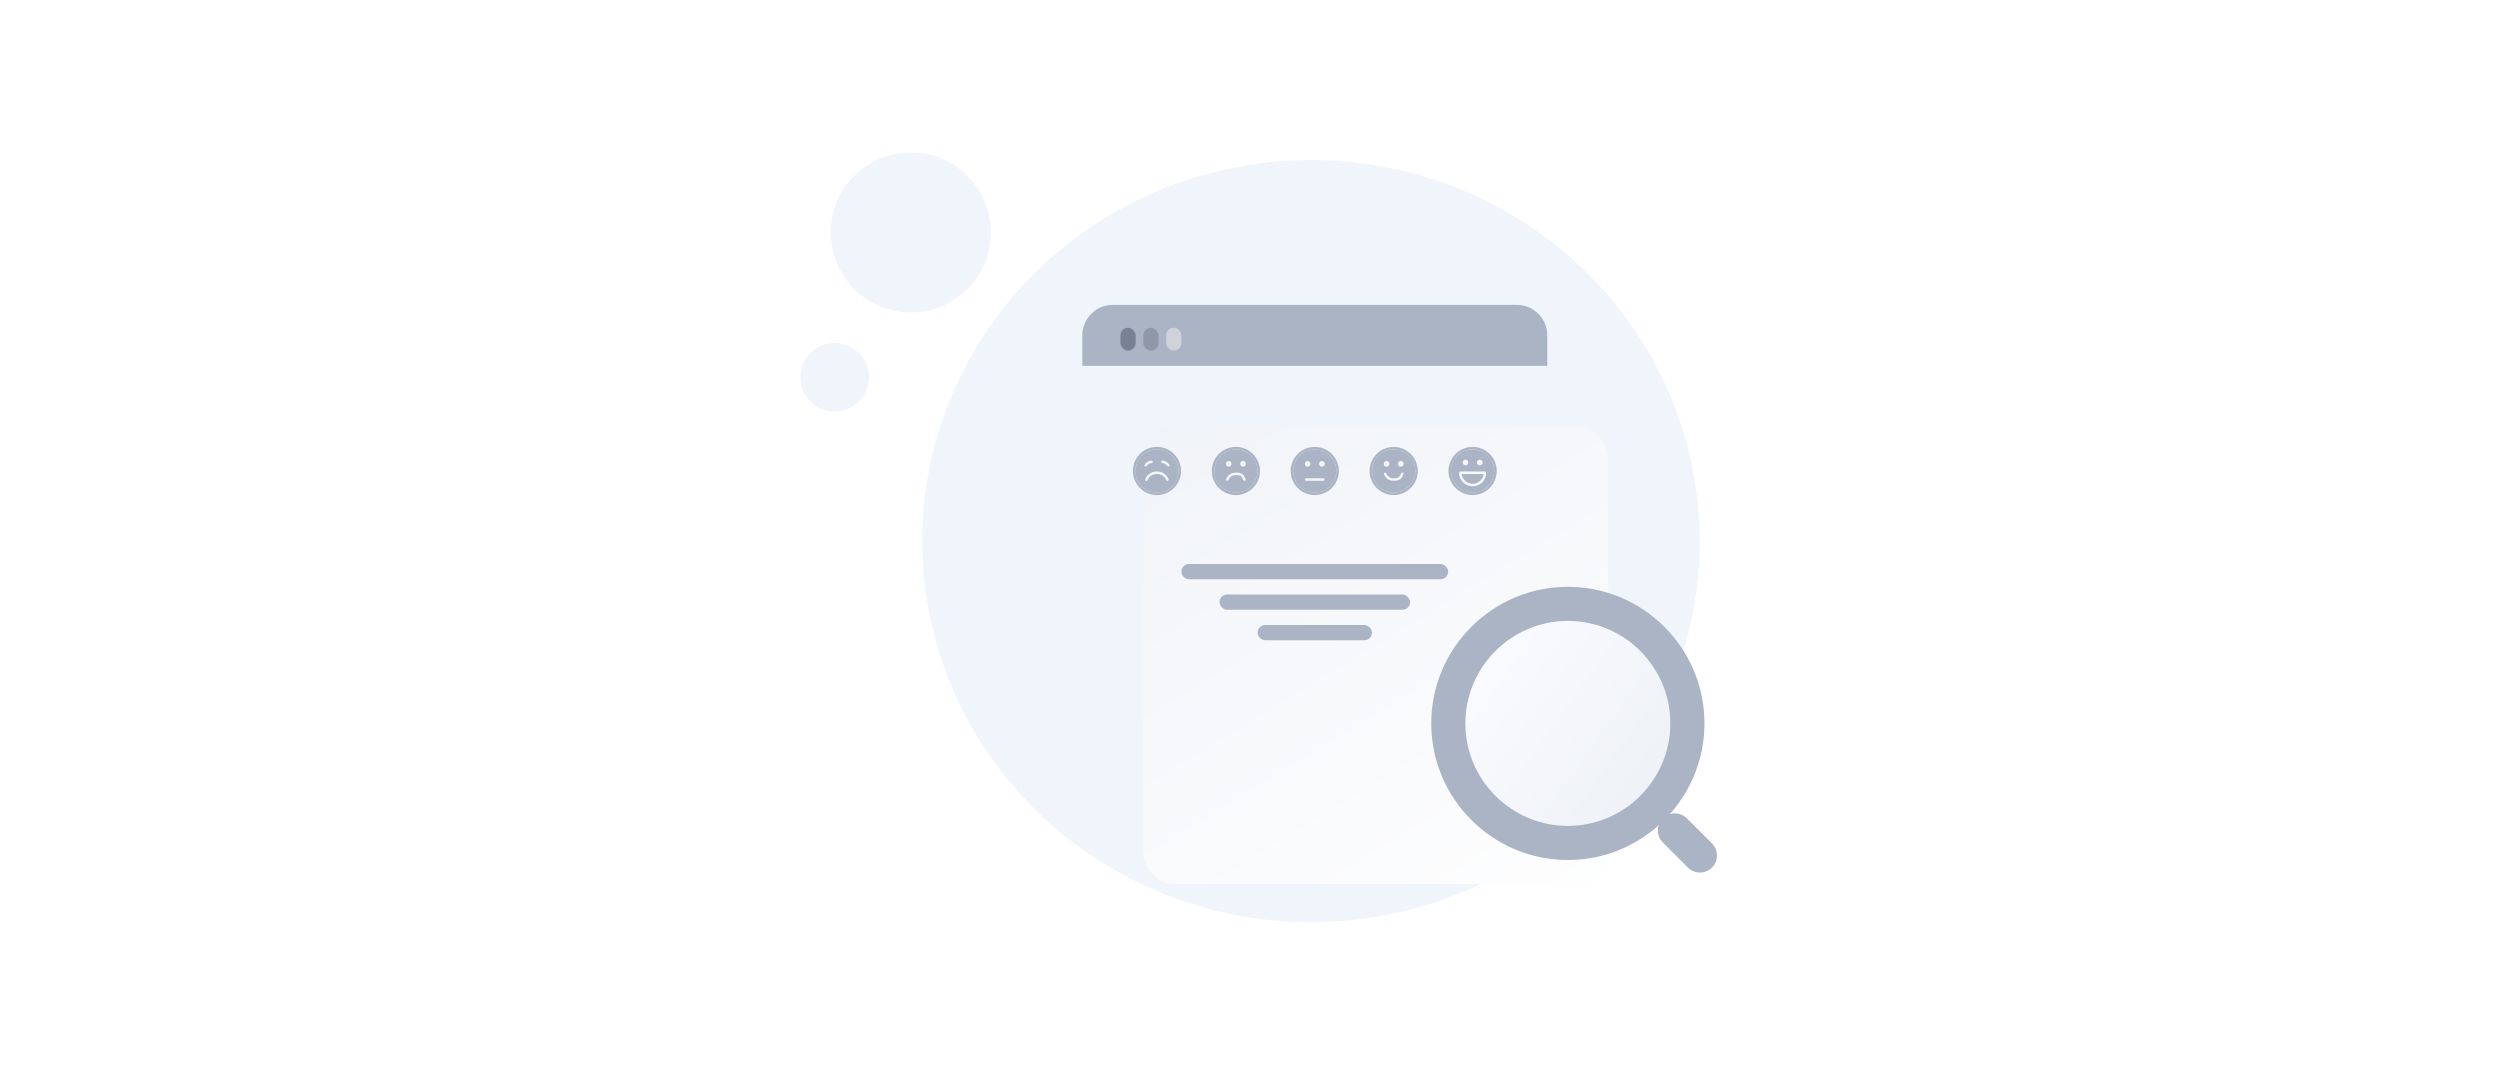 <svg width="328" height="140" viewBox="0 0 328 140" fill="none" xmlns="http://www.w3.org/2000/svg">
<g clip-path="url(#clip0_341_1637)">
<ellipse cx="172" cy="71" rx="51" ry="50" fill="#467BCC" fill-opacity="0.08"/>
<circle cx="119.5" cy="30.5" r="10.5" fill="#467BCC" fill-opacity="0.08"/>
<g filter="url(#filter0_d_341_1637)">
<rect x="142" y="40" width="61" height="60" rx="4" fill="url(#paint0_linear_341_1637)"/>
</g>
<path d="M142 44C142 41.791 143.791 40 146 40H199C201.209 40 203 41.791 203 44V48H142V44Z" fill="#AAB4C5"/>
<rect x="147" y="43" width="2" height="3" rx="1" fill="#798294"/>
<rect x="150" y="43" width="2" height="3" rx="1" fill="#9098A7"/>
<rect x="153" y="43" width="2" height="3" rx="1" fill="#CFD3D9"/>
<circle cx="109.5" cy="49.5" r="4.5" fill="#467BCC" fill-opacity="0.08"/>
<circle cx="206.835" cy="94.91" r="14.583" fill="url(#paint1_linear_341_1637)"/>
<path d="M205.703 77.488C215.307 77.488 223.126 85.306 223.126 94.91C223.126 104.514 215.307 112.333 205.703 112.333C196.099 112.333 188.281 104.514 188.281 94.91C188.281 85.306 196.099 77.488 205.703 77.488ZM205.703 80.965C198.006 80.965 191.758 87.229 191.758 94.91C191.758 102.592 198.006 108.856 205.703 108.856C213.401 108.856 219.649 102.592 219.649 94.91C219.649 87.228 213.401 80.965 205.703 80.965Z" fill="#AAB4C5" stroke="#AAB4C5"/>
<path d="M218.639 107.596C219.318 107.043 220.333 107.083 220.965 107.715L224.267 111.017L224.385 111.148C224.938 111.827 224.899 112.842 224.267 113.474C223.92 113.82 223.477 113.984 223.038 113.984C222.654 113.984 222.266 113.858 221.943 113.595L221.81 113.474L218.508 110.172C217.834 109.498 217.834 108.389 218.508 107.715L218.639 107.596Z" fill="#AAB4C5" stroke="#AAB4C5"/>
<path fill-rule="evenodd" clip-rule="evenodd" d="M172.498 58.632C171.66 58.632 170.856 58.965 170.263 59.557C169.671 60.15 169.338 60.954 169.338 61.792C169.338 62.63 169.671 63.434 170.263 64.027C170.856 64.619 171.66 64.952 172.498 64.952C173.336 64.952 174.14 64.619 174.733 64.027C175.325 63.434 175.658 62.63 175.658 61.792C175.658 60.954 175.325 60.15 174.733 59.557C174.14 58.965 173.336 58.632 172.498 58.632ZM170.495 59.789C171.026 59.258 171.747 58.959 172.498 58.959C173.249 58.959 173.97 59.258 174.501 59.789C175.032 60.32 175.331 61.041 175.331 61.792C175.331 62.543 175.032 63.264 174.501 63.795C173.97 64.326 173.249 64.624 172.498 64.624C171.747 64.624 171.026 64.326 170.495 63.795C169.964 63.264 169.666 62.543 169.666 61.792C169.666 61.041 169.964 60.32 170.495 59.789Z" fill="#AAB4C5"/>
<path fill-rule="evenodd" clip-rule="evenodd" d="M172.498 58.959C171.747 58.959 171.026 59.258 170.495 59.789C169.964 60.32 169.666 61.041 169.666 61.792C169.666 62.543 169.964 63.264 170.495 63.795C171.026 64.326 171.747 64.624 172.498 64.624C173.249 64.624 173.97 64.326 174.501 63.795C175.032 63.264 175.331 62.543 175.331 61.792C175.331 61.041 175.032 60.32 174.501 59.789C173.97 59.258 173.249 58.959 172.498 58.959ZM171.936 60.855C171.936 61.062 171.768 61.23 171.561 61.23C171.354 61.23 171.186 61.062 171.186 60.855C171.186 60.649 171.354 60.481 171.561 60.481C171.768 60.481 171.936 60.649 171.936 60.855ZM173.435 61.23C173.642 61.23 173.81 61.062 173.81 60.855C173.81 60.649 173.642 60.481 173.435 60.481C173.228 60.481 173.061 60.649 173.061 60.855C173.061 61.062 173.228 61.23 173.435 61.23ZM171.373 62.752C171.283 62.752 171.21 62.825 171.21 62.916C171.21 63.006 171.283 63.08 171.373 63.08C172.111 63.08 172.15 63.08 172.229 63.08L173.621 63.08C173.711 63.08 173.785 63.006 173.785 62.916C173.785 62.825 173.711 62.752 173.621 62.752L172.229 62.752C172.15 62.752 172.111 62.752 171.373 62.752Z" fill="#AAB4C5"/>
<g clip-path="url(#clip1_341_1637)">
<path fill-rule="evenodd" clip-rule="evenodd" d="M162.147 58.632C161.308 58.632 160.505 58.965 159.912 59.557C159.319 60.15 158.986 60.954 158.986 61.792C158.986 62.63 159.319 63.434 159.912 64.027C160.505 64.619 161.308 64.952 162.147 64.952C162.985 64.952 163.789 64.619 164.381 64.027C164.974 63.434 165.307 62.63 165.307 61.792C165.307 60.954 164.974 60.15 164.381 59.557C163.789 58.965 162.985 58.632 162.147 58.632ZM160.144 59.789C160.675 59.258 161.395 58.959 162.147 58.959C162.898 58.959 163.618 59.258 164.149 59.789C164.681 60.32 164.979 61.041 164.979 61.792C164.979 62.543 164.681 63.264 164.149 63.795C163.618 64.326 162.898 64.624 162.147 64.624C161.395 64.624 160.675 64.326 160.144 63.795C159.612 63.264 159.314 62.543 159.314 61.792C159.314 61.041 159.612 60.32 160.144 59.789Z" fill="#AAB4C5"/>
<path fill-rule="evenodd" clip-rule="evenodd" d="M162.147 58.959C161.395 58.959 160.675 59.258 160.144 59.789C159.612 60.32 159.314 61.041 159.314 61.792C159.314 62.543 159.612 63.264 160.144 63.795C160.675 64.326 161.395 64.624 162.147 64.624C162.898 64.624 163.618 64.326 164.149 63.795C164.681 63.264 164.979 62.543 164.979 61.792C164.979 61.041 164.681 60.32 164.149 59.789C163.618 59.258 162.898 58.959 162.147 58.959ZM161.584 60.855C161.584 61.062 161.416 61.23 161.209 61.23C161.003 61.23 160.835 61.062 160.835 60.855C160.835 60.649 161.003 60.481 161.209 60.481C161.416 60.481 161.584 60.649 161.584 60.855ZM163.084 61.23C163.291 61.23 163.458 61.062 163.458 60.855C163.458 60.649 163.291 60.481 163.084 60.481C162.877 60.481 162.709 60.649 162.709 60.855C162.709 61.062 162.877 61.23 163.084 61.23ZM161.171 62.983C161.274 62.755 161.406 62.594 161.563 62.49C161.719 62.386 161.911 62.33 162.145 62.33C162.525 62.33 162.703 62.392 162.814 62.481C162.932 62.577 163.002 62.723 163.12 62.983C163.157 63.065 163.254 63.102 163.337 63.065C163.419 63.027 163.456 62.93 163.418 62.848L163.409 62.826C163.304 62.595 163.205 62.376 163.02 62.226C162.822 62.066 162.551 62.002 162.145 62.002C161.857 62.002 161.6 62.072 161.381 62.217C161.163 62.362 160.995 62.576 160.873 62.848C160.835 62.93 160.872 63.028 160.954 63.065C161.037 63.102 161.134 63.065 161.171 62.983Z" fill="#AAB4C5"/>
</g>
<path fill-rule="evenodd" clip-rule="evenodd" d="M151.792 58.632C150.954 58.632 150.15 58.965 149.557 59.557C148.965 60.15 148.632 60.954 148.632 61.792C148.632 62.63 148.965 63.434 149.557 64.027C150.15 64.619 150.954 64.952 151.792 64.952C152.63 64.952 153.434 64.619 154.027 64.027C154.619 63.434 154.952 62.63 154.952 61.792C154.952 60.954 154.619 60.15 154.027 59.557C153.434 58.965 152.63 58.632 151.792 58.632ZM149.789 59.789C150.32 59.258 151.041 58.959 151.792 58.959C152.543 58.959 153.264 59.258 153.795 59.789C154.326 60.32 154.625 61.041 154.625 61.792C154.625 62.543 154.326 63.264 153.795 63.795C153.264 64.326 152.543 64.624 151.792 64.624C151.041 64.624 150.32 64.326 149.789 63.795C149.258 63.264 148.96 62.543 148.96 61.792C148.96 61.041 149.258 60.32 149.789 59.789Z" fill="#AAB4C5"/>
<path fill-rule="evenodd" clip-rule="evenodd" d="M151.792 58.959C151.041 58.959 150.32 59.258 149.789 59.789C149.258 60.32 148.96 61.041 148.96 61.792C148.96 62.543 149.258 63.264 149.789 63.795C150.32 64.326 151.041 64.624 151.792 64.624C152.543 64.624 153.264 64.326 153.795 63.795C154.326 63.264 154.625 62.543 154.625 61.792C154.625 61.041 154.326 60.32 153.795 59.789C153.264 59.258 152.543 58.959 151.792 58.959ZM152.509 60.762C152.532 60.761 152.586 60.766 152.656 60.785L152.859 60.866L153.031 61.001L153.124 61.117C153.165 61.198 153.264 61.23 153.344 61.188C153.425 61.147 153.457 61.048 153.416 60.968C153.384 60.906 153.327 60.834 153.263 60.77C153.198 60.704 153.115 60.636 153.023 60.583C152.931 60.529 152.83 60.492 152.74 60.468C152.652 60.445 152.563 60.431 152.493 60.435C152.403 60.439 152.333 60.516 152.338 60.607C152.342 60.697 152.419 60.767 152.509 60.762ZM150.728 60.867C150.789 60.831 150.861 60.803 150.93 60.786C151 60.767 151.054 60.762 151.077 60.763C151.167 60.768 151.244 60.698 151.249 60.608C151.253 60.517 151.184 60.44 151.093 60.436C151.024 60.432 150.934 60.446 150.846 60.469C150.756 60.492 150.655 60.53 150.563 60.583C150.471 60.636 150.389 60.705 150.323 60.771C150.259 60.835 150.203 60.906 150.171 60.968C150.13 61.048 150.161 61.147 150.242 61.189C150.322 61.23 150.421 61.198 150.462 61.118C150.473 61.097 150.504 61.054 150.556 61.002C150.605 60.952 150.666 60.902 150.728 60.867ZM152.147 62.225C151.431 62.059 150.743 62.432 150.567 62.993C150.539 63.079 150.448 63.127 150.361 63.1C150.275 63.073 150.227 62.981 150.254 62.895C150.491 62.139 151.372 61.708 152.222 61.906L152.224 61.907C152.474 61.967 152.705 62.088 152.898 62.259C153.091 62.43 153.239 62.645 153.33 62.886C153.361 62.971 153.318 63.065 153.234 63.097C153.149 63.129 153.055 63.086 153.023 63.001C152.951 62.81 152.834 62.64 152.681 62.504C152.528 62.369 152.345 62.273 152.147 62.225Z" fill="#AAB4C5"/>
<path fill-rule="evenodd" clip-rule="evenodd" d="M190.973 59.557C191.566 58.965 192.37 58.632 193.208 58.632C194.046 58.632 194.85 58.965 195.443 59.557C196.035 60.15 196.368 60.954 196.368 61.792C196.368 62.63 196.035 63.434 195.443 64.027C194.85 64.619 194.046 64.952 193.208 64.952C192.37 64.952 191.566 64.619 190.973 64.027C190.381 63.434 190.048 62.63 190.048 61.792C190.048 60.954 190.381 60.15 190.973 59.557ZM193.208 58.959C192.457 58.959 191.736 59.258 191.205 59.789C190.674 60.32 190.376 61.041 190.376 61.792C190.376 62.543 190.674 63.264 191.205 63.795C191.736 64.326 192.457 64.624 193.208 64.624C193.959 64.624 194.68 64.326 195.211 63.795C195.742 63.264 196.041 62.543 196.041 61.792C196.041 61.041 195.742 60.32 195.211 59.789C194.68 59.258 193.959 58.959 193.208 58.959Z" fill="#AAB4C5"/>
<path fill-rule="evenodd" clip-rule="evenodd" d="M191.205 59.789C191.736 59.258 192.457 58.959 193.208 58.959C193.959 58.959 194.68 59.258 195.211 59.789C195.742 60.32 196.041 61.041 196.041 61.792C196.041 62.543 195.742 63.264 195.211 63.795C194.68 64.326 193.959 64.624 193.208 64.624C192.457 64.624 191.736 64.326 191.205 63.795C190.674 63.264 190.376 62.543 190.376 61.792C190.376 61.041 190.674 60.32 191.205 59.789ZM191.478 61.907C191.509 61.877 191.551 61.859 191.594 61.859H194.821C194.912 61.859 194.985 61.933 194.985 62.023C194.985 62.495 194.798 62.947 194.465 63.28C194.131 63.613 193.679 63.8 193.208 63.8C192.736 63.8 192.284 63.613 191.951 63.28C191.618 62.947 191.431 62.495 191.431 62.023C191.431 61.98 191.448 61.938 191.478 61.907ZM192.271 61.057C192.478 61.057 192.646 60.889 192.646 60.682C192.646 60.475 192.478 60.308 192.271 60.308C192.064 60.308 191.897 60.475 191.897 60.682C191.897 60.889 192.064 61.057 192.271 61.057ZM194.143 61.057C194.35 61.057 194.517 60.889 194.517 60.682C194.517 60.475 194.35 60.308 194.143 60.308C193.936 60.308 193.768 60.475 193.768 60.682C193.768 60.889 193.936 61.057 194.143 61.057Z" fill="#AAB4C5"/>
<path d="M192.183 63.048C191.95 62.815 191.804 62.511 191.768 62.187H194.648C194.611 62.511 194.466 62.815 194.233 63.048C193.961 63.32 193.592 63.473 193.208 63.473C192.823 63.473 192.455 63.32 192.183 63.048Z" fill="#AAB4C5"/>
<g clip-path="url(#clip2_341_1637)">
<path fill-rule="evenodd" clip-rule="evenodd" d="M182.854 58.632C182.015 58.632 181.212 58.965 180.619 59.557C180.026 60.15 179.693 60.954 179.693 61.792C179.693 62.63 180.026 63.434 180.619 64.027C181.212 64.619 182.015 64.952 182.854 64.952C183.692 64.952 184.496 64.619 185.088 64.027C185.681 63.434 186.014 62.63 186.014 61.792C186.014 60.954 185.681 60.15 185.088 59.557C184.496 58.965 183.692 58.632 182.854 58.632ZM180.851 59.789C181.382 59.258 182.102 58.959 182.854 58.959C183.605 58.959 184.325 59.258 184.856 59.789C185.388 60.32 185.686 61.041 185.686 61.792C185.686 62.543 185.388 63.264 184.856 63.795C184.325 64.326 183.605 64.624 182.854 64.624C182.102 64.624 181.382 64.326 180.851 63.795C180.32 63.264 180.021 62.543 180.021 61.792C180.021 61.041 180.32 60.32 180.851 59.789Z" fill="#AAB4C5"/>
<path fill-rule="evenodd" clip-rule="evenodd" d="M182.854 58.959C182.102 58.959 181.382 59.258 180.851 59.789C180.32 60.32 180.021 61.041 180.021 61.792C180.021 62.543 180.32 63.264 180.851 63.795C181.382 64.326 182.102 64.624 182.854 64.624C183.605 64.624 184.325 64.326 184.856 63.795C185.388 63.264 185.686 62.543 185.686 61.792C185.686 61.041 185.388 60.32 184.856 59.789C184.325 59.258 183.605 58.959 182.854 58.959ZM182.291 60.855C182.291 61.062 182.123 61.23 181.916 61.23C181.71 61.23 181.542 61.062 181.542 60.855C181.542 60.649 181.71 60.481 181.916 60.481C182.123 60.481 182.291 60.649 182.291 60.855ZM183.791 61.23C183.998 61.23 184.165 61.062 184.165 60.855C184.165 60.649 183.998 60.481 183.791 60.481C183.584 60.481 183.416 60.649 183.416 60.855C183.416 61.062 183.584 61.23 183.791 61.23ZM181.878 62.099C181.981 62.327 182.113 62.488 182.27 62.592C182.426 62.696 182.618 62.752 182.853 62.752C183.232 62.752 183.41 62.691 183.521 62.601C183.639 62.506 183.709 62.359 183.827 62.099C183.864 62.017 183.961 61.98 184.044 62.017C184.126 62.055 184.163 62.152 184.125 62.234L184.116 62.256C184.011 62.487 183.912 62.706 183.727 62.856C183.529 63.016 183.258 63.08 182.853 63.08C182.564 63.08 182.307 63.011 182.088 62.865C181.87 62.72 181.702 62.506 181.58 62.234C181.542 62.152 181.579 62.055 181.661 62.017C181.744 61.98 181.841 62.017 181.878 62.099Z" fill="#AAB4C5"/>
</g>
<rect x="155" y="74" width="35" height="2" rx="1" fill="#AAB4C5"/>
<rect x="160" y="78" width="25" height="2" rx="1" fill="#AAB4C5"/>
<rect x="165" y="82" width="15" height="2" rx="1" fill="#AAB4C5"/>
</g>
<defs>
<filter id="filter0_d_341_1637" x="118" y="24" width="125" height="124" filterUnits="userSpaceOnUse" color-interpolation-filters="sRGB">
<feFlood flood-opacity="0" result="BackgroundImageFix"/>
<feColorMatrix in="SourceAlpha" type="matrix" values="0 0 0 0 0 0 0 0 0 0 0 0 0 0 0 0 0 0 127 0" result="hardAlpha"/>
<feOffset dx="8" dy="16"/>
<feGaussianBlur stdDeviation="16"/>
<feComposite in2="hardAlpha" operator="out"/>
<feColorMatrix type="matrix" values="0 0 0 0 0.125 0 0 0 0 0.173 0 0 0 0 0.2 0 0 0 0.12 0"/>
<feBlend mode="normal" in2="BackgroundImageFix" result="effect1_dropShadow_341_1637"/>
<feBlend mode="normal" in="SourceGraphic" in2="effect1_dropShadow_341_1637" result="shape"/>
</filter>
<linearGradient id="paint0_linear_341_1637" x1="161.204" y1="17.174" x2="213.149" y2="102.284" gradientUnits="userSpaceOnUse">
<stop stop-color="#EFF2F7"/>
<stop offset="1" stop-color="white"/>
</linearGradient>
<linearGradient id="paint1_linear_341_1637" x1="218.117" y1="103.165" x2="193.903" y2="85.83" gradientUnits="userSpaceOnUse">
<stop stop-color="#EEF1F6"/>
<stop offset="1" stop-color="#FAFBFE"/>
</linearGradient>
<clipPath id="clip0_341_1637">
<rect width="328" height="140" fill="white"/>
</clipPath>
<clipPath id="clip1_341_1637">
<rect width="7.585" height="7.585" fill="white" transform="translate(158.354 58)"/>
</clipPath>
<clipPath id="clip2_341_1637">
<rect width="7.585" height="7.585" fill="white" transform="translate(179.062 58)"/>
</clipPath>
</defs>
</svg>
